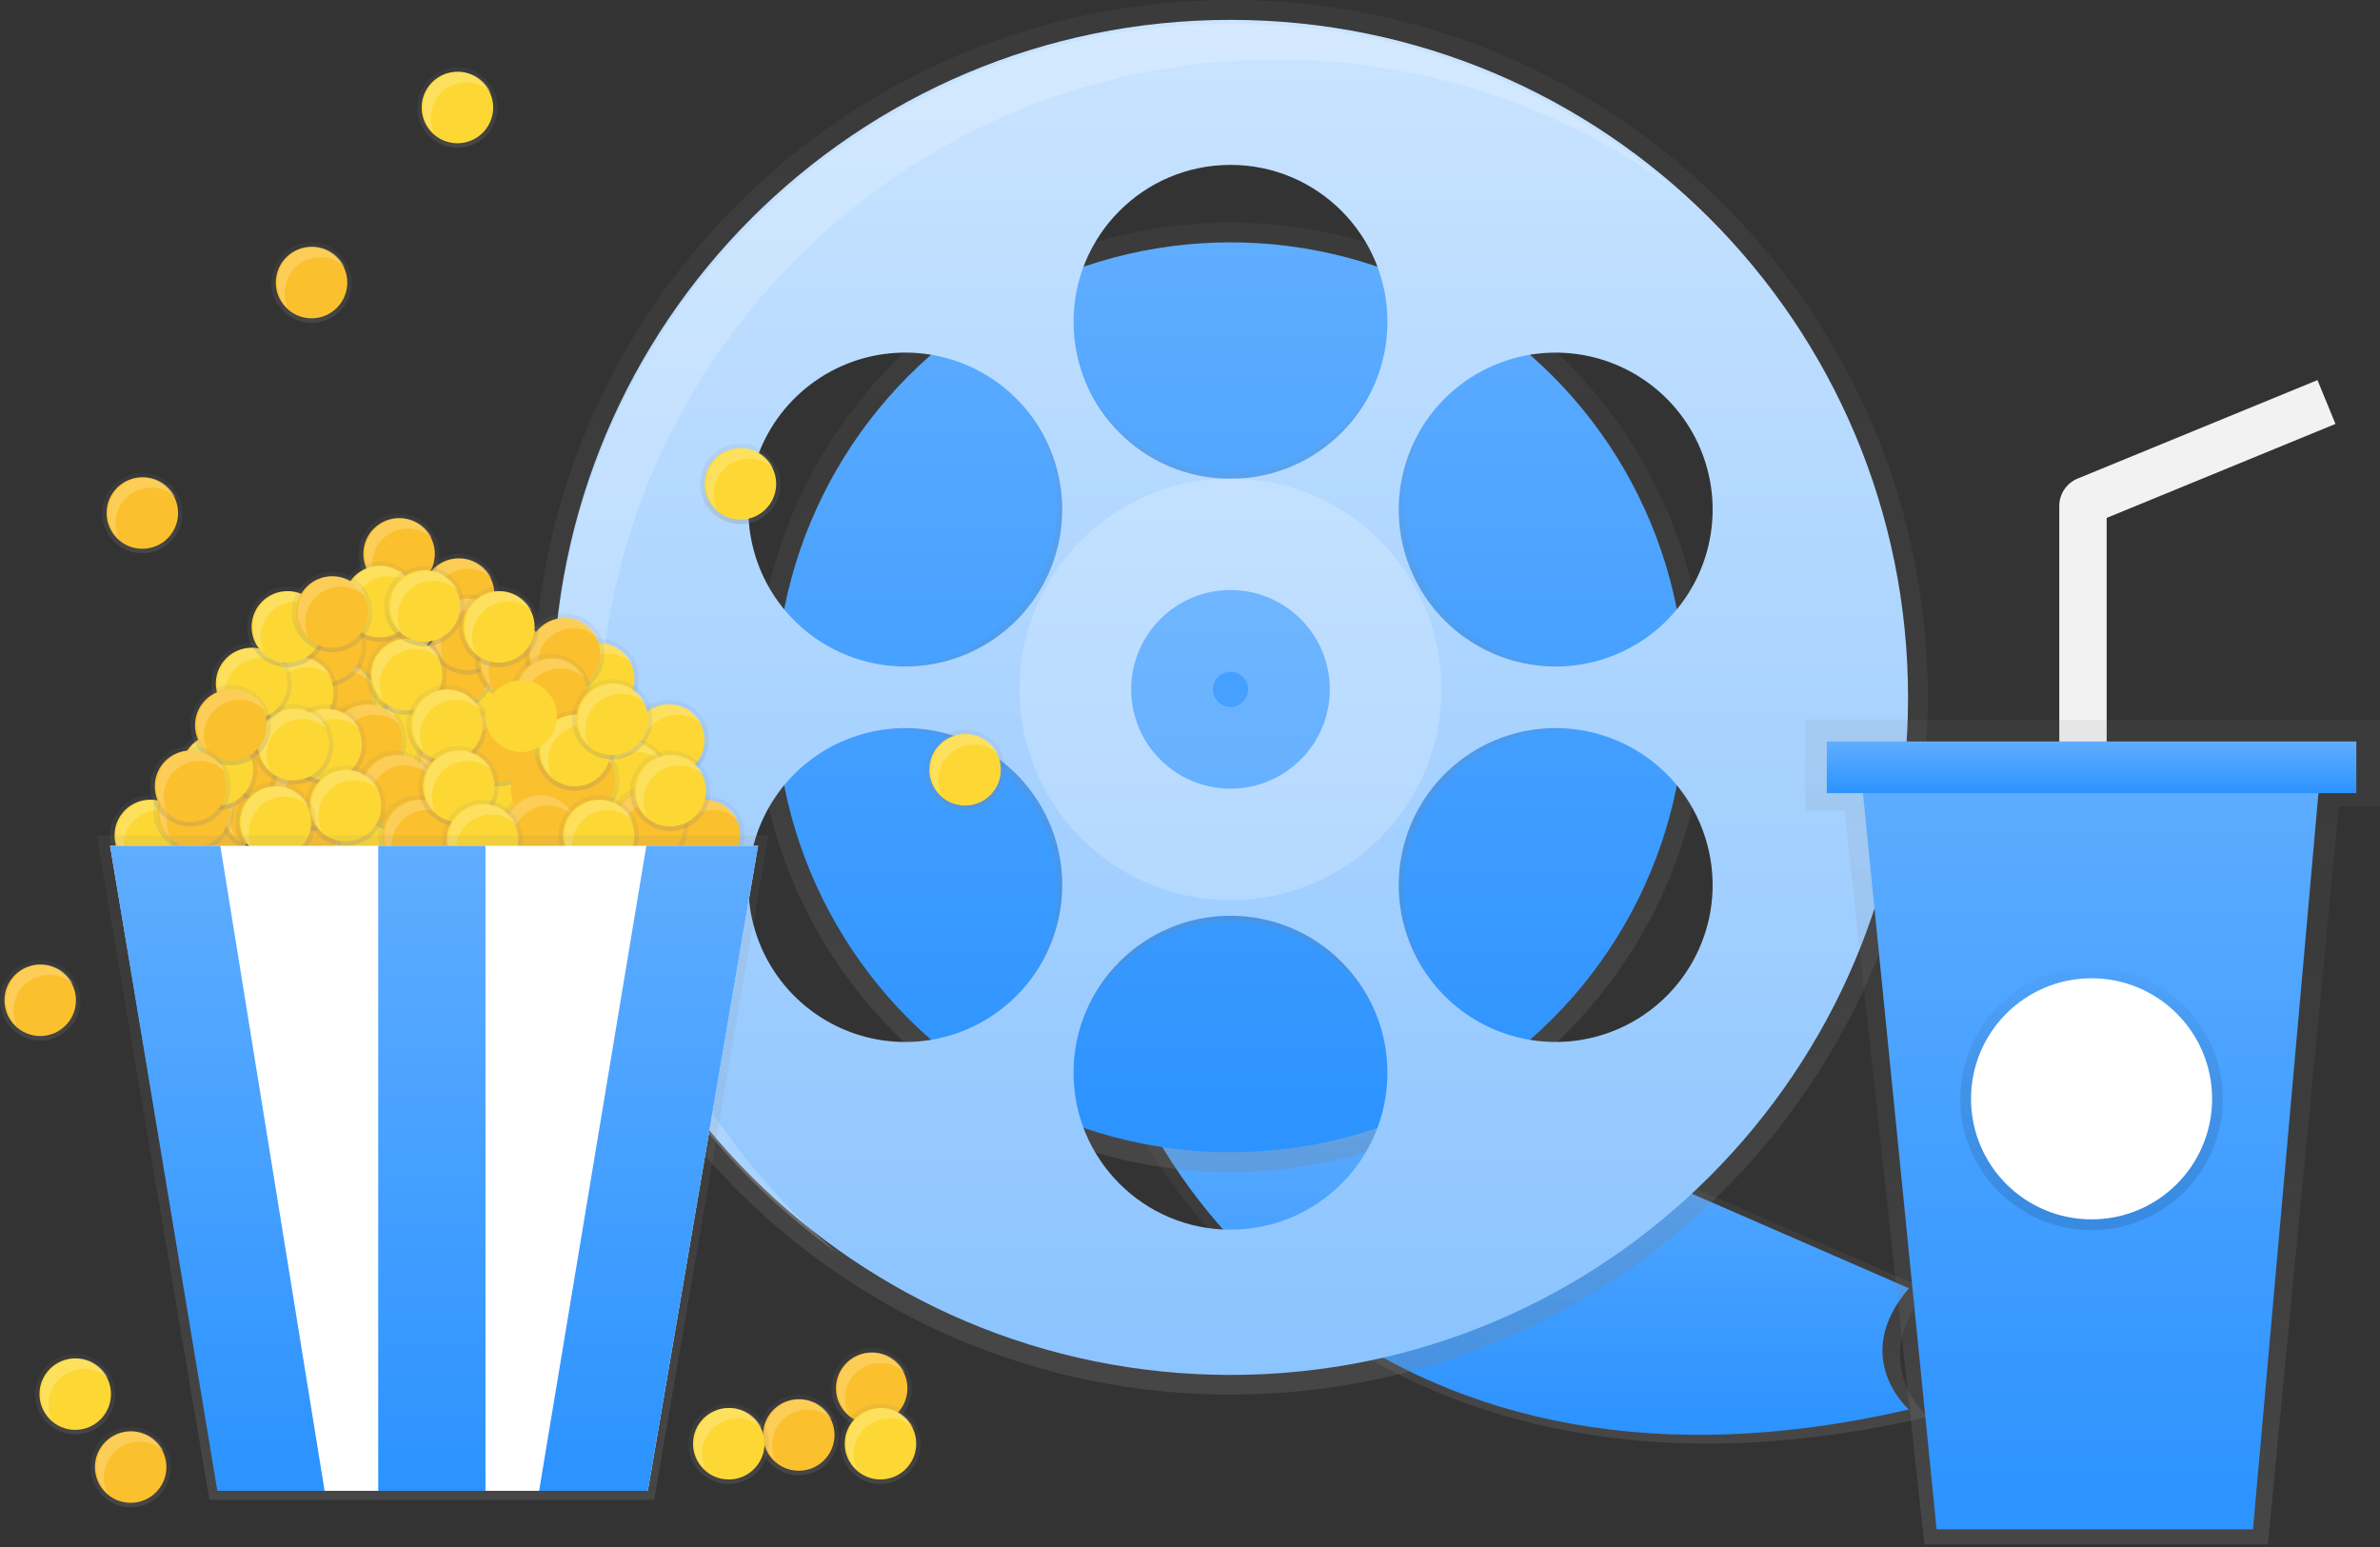<svg width="160" height="104" viewBox="0 0 160 104" fill="none" xmlns="http://www.w3.org/2000/svg">
    <rect x="0" y="0" width="160" height="104" fill="#333333" stroke="none"/>
    <path d="M76.113 75.279C76.113 75.279 89.853 104.442 129.599 95.259C129.599 95.259 125.393 91.614 129.599 86.707L96.303 72.196L76.113 75.279Z" fill="url(#paint0_linear_0_197)"/>
    <path d="M77.381 75.724C77.381 75.724 90.469 103.503 128.331 94.754C128.331 94.754 124.324 91.282 128.331 86.607L96.612 72.786L77.381 75.724Z" fill="url(#paint1_linear_0_197)"/>
    <circle cx="82.724" cy="46.877" r="31.919" fill="url(#paint2_linear_0_197)"/>
    <circle cx="82.724" cy="46.877" r="30.585" fill="url(#paint3_linear_0_197)"/>
    <path fill-rule="evenodd" clip-rule="evenodd" d="M35.847 46.877C35.847 20.988 56.835 0 82.724 0C108.613 0 129.601 20.988 129.601 46.877C129.601 72.766 108.613 93.754 82.724 93.754C56.835 93.754 35.847 72.766 35.847 46.877ZM114.628 28.457C111.63 23.263 104.989 21.482 99.795 24.48V24.482C97.3 25.922 95.479 28.294 94.734 31.076C93.988 33.858 94.378 36.823 95.819 39.318C98.818 44.511 105.459 46.29 110.653 43.291C115.847 40.292 117.626 33.651 114.628 28.457ZM65.653 69.272C61.849 71.469 57.097 71.158 53.612 68.484C50.127 65.81 48.596 61.3 49.732 57.057C50.869 52.814 54.45 49.674 58.805 49.1C63.16 48.527 67.431 50.634 69.628 54.438C72.626 59.632 70.847 66.273 65.653 69.272ZM58.805 44.655C63.16 45.228 67.431 43.122 69.628 39.318C72.626 34.124 70.847 27.483 65.653 24.483C61.849 22.287 57.097 22.598 53.612 25.272C50.127 27.945 48.596 32.455 49.732 36.698C50.869 40.941 54.45 44.082 58.805 44.655ZM82.722 83.719C76.724 83.719 71.862 78.857 71.862 72.859C71.862 66.861 76.724 61.999 82.722 61.999C88.72 61.999 93.582 66.861 93.582 72.859C93.581 78.855 88.72 83.716 82.724 83.717L82.722 83.719ZM82.724 39.453C78.928 39.453 75.851 42.531 75.851 46.327C75.851 50.123 78.928 53.2 82.724 53.2C86.52 53.2 89.597 50.123 89.597 46.327C89.597 42.531 86.52 39.453 82.724 39.453ZM82.724 31.755C78.331 31.755 74.371 29.109 72.691 25.051C71.01 20.993 71.939 16.322 75.045 13.216C78.151 10.11 82.822 9.181 86.88 10.861C90.938 12.542 93.584 16.502 93.584 20.895C93.584 26.893 88.722 31.755 82.724 31.755ZM103.806 70.633C108.161 71.207 112.433 69.1 114.629 65.296C117.627 60.102 115.848 53.461 110.655 50.462C106.851 48.265 102.098 48.576 98.613 51.25C95.128 53.924 93.597 58.434 94.734 62.677C95.87 66.92 99.451 70.06 103.806 70.633Z" fill="url(#paint4_linear_0_197)"/>
    <path fill-rule="evenodd" clip-rule="evenodd" d="M37.176 46.884C37.176 21.725 57.573 1.336 82.724 1.336C107.875 1.336 128.272 21.725 128.272 46.884C128.272 72.043 107.882 92.432 82.724 92.432C57.565 92.432 37.176 72.043 37.176 46.884ZM111.007 25.886C107.622 23.288 103.004 22.985 99.309 25.119H99.307C94.261 28.034 92.533 34.486 95.447 39.532C97.581 43.228 101.731 45.274 105.962 44.717C110.193 44.16 113.672 41.109 114.776 36.987C115.881 32.865 114.393 28.484 111.007 25.886ZM66.139 68.634C62.444 70.769 57.827 70.468 54.44 67.871C51.053 65.274 49.565 60.893 50.669 56.77C51.772 52.648 55.25 49.596 59.481 49.038C63.712 48.48 67.863 50.526 69.997 54.222C72.911 59.267 71.184 65.719 66.139 68.634ZM59.483 44.715C63.714 45.273 67.864 43.226 69.997 39.53C72.911 34.484 71.182 28.031 66.136 25.117C62.44 22.984 57.823 23.286 54.437 25.884C51.051 28.482 49.564 32.863 50.668 36.986C51.773 41.108 55.252 44.158 59.483 44.715ZM82.72 82.667C76.893 82.667 72.169 77.943 72.169 72.116C72.169 66.288 76.893 61.565 82.72 61.565C88.547 61.565 93.271 66.288 93.271 72.116C93.272 77.942 88.55 82.667 82.724 82.668L82.72 82.667ZM82.722 39.666C79.035 39.666 76.045 42.655 76.045 46.343C76.045 50.03 79.035 53.02 82.722 53.02C86.41 53.02 89.399 50.03 89.399 46.343C89.399 42.655 86.41 39.666 82.722 39.666ZM82.722 32.187C76.895 32.187 72.171 27.464 72.171 21.637C72.171 15.81 76.894 11.086 82.721 11.085C88.548 11.084 93.272 15.807 93.273 21.634C93.273 27.461 88.55 32.184 82.724 32.185L82.722 32.187ZM103.205 69.958C107.436 70.515 111.586 68.469 113.72 64.773C116.633 59.726 114.904 53.273 109.858 50.36C106.162 48.226 101.545 48.529 98.159 51.126C94.774 53.724 93.286 58.106 94.391 62.228C95.495 66.35 98.974 69.401 103.205 69.958Z" fill="url(#paint5_linear_0_197)"/>
    <path opacity="0.2" d="M40.255 49.547C40.255 24.396 60.645 3.999 85.803 3.999C95.296 3.985 104.554 6.95 112.271 12.478C104.04 5.44 93.561 1.58 82.731 1.595C57.58 1.595 37.183 21.984 37.183 47.143C37.173 61.855 44.279 75.662 56.256 84.205C46.093 75.561 40.242 62.889 40.255 49.547Z" fill="white"/>
    <circle opacity="0.2" cx="82.724" cy="46.341" r="7.679" stroke="white" stroke-width="13"/>
    <circle cx="24.524" cy="56.163" r="2.704" fill="url(#paint6_linear_0_197)"/>
    <circle cx="24.524" cy="56.163" r="2.404" fill="#FDD835"/>
    <path opacity="0.2" d="M22.722 56.863C22.721 55.897 23.299 55.025 24.189 54.649C25.079 54.273 26.108 54.466 26.8 55.14C26.385 54.276 25.497 53.742 24.539 53.78C23.582 53.818 22.739 54.422 22.394 55.315C22.049 56.209 22.267 57.222 22.951 57.894C22.799 57.572 22.721 57.22 22.722 56.863Z" fill="white"/>
    <circle cx="32.336" cy="56.163" r="2.704" fill="url(#paint7_linear_0_197)"/>
    <circle cx="32.336" cy="56.163" r="2.404" fill="#FDD835"/>
    <path opacity="0.2" d="M30.533 56.863C30.532 55.897 31.11 55.025 32 54.649C32.89 54.273 33.919 54.466 34.611 55.14C34.196 54.276 33.307 53.742 32.35 53.78C31.393 53.818 30.55 54.422 30.205 55.315C29.86 56.209 30.078 57.222 30.762 57.894C30.61 57.572 30.532 57.22 30.533 56.863Z" fill="white"/>
    <circle cx="10.104" cy="56.163" r="2.704" fill="url(#paint8_linear_0_197)"/>
    <circle cx="10.104" cy="56.163" r="2.404" fill="#FDD835"/>
    <path opacity="0.2" d="M8.302 56.863C8.301 55.897 8.879 55.025 9.769 54.649C10.659 54.273 11.688 54.466 12.38 55.14C11.964 54.278 11.076 53.745 10.12 53.783C9.164 53.822 8.321 54.424 7.976 55.317C7.631 56.209 7.848 57.222 8.529 57.894C8.378 57.572 8.3 57.22 8.302 56.863Z" fill="white"/>
    <circle cx="20.32" cy="49.352" r="2.704" fill="url(#paint9_linear_0_197)"/>
    <circle cx="20.32" cy="49.352" r="2.404" fill="#FDD835"/>
    <path opacity="0.2" d="M18.516 50.054C18.515 49.088 19.093 48.216 19.983 47.84C20.873 47.464 21.901 47.657 22.593 48.331C22.184 47.461 21.294 46.919 20.333 46.954C19.372 46.989 18.525 47.593 18.179 48.491C17.833 49.388 18.055 50.405 18.744 51.076C18.594 50.757 18.515 50.408 18.516 50.054Z" fill="white"/>
    <circle cx="36.242" cy="50.455" r="2.704" fill="url(#paint10_linear_0_197)"/>
    <circle cx="36.242" cy="50.455" r="2.404" fill="#FDD835"/>
    <path opacity="0.2" d="M34.438 51.157C34.437 50.191 35.015 49.318 35.905 48.942C36.795 48.566 37.823 48.759 38.516 49.433C38.106 48.563 37.217 48.021 36.255 48.056C35.294 48.091 34.447 48.696 34.101 49.593C33.755 50.49 33.977 51.507 34.666 52.178C34.516 51.859 34.438 51.51 34.438 51.157Z" fill="white"/>
    <circle cx="32.336" cy="48.05" r="2.704" fill="url(#paint11_linear_0_197)"/>
    <circle cx="32.336" cy="48.05" r="2.404" fill="#FDD835"/>
    <path opacity="0.2" d="M30.533 48.752C30.532 47.786 31.11 46.914 32 46.538C32.89 46.161 33.919 46.355 34.611 47.029C34.201 46.159 33.312 45.617 32.351 45.652C31.39 45.687 30.542 46.291 30.196 47.189C29.85 48.086 30.073 49.103 30.762 49.774C30.611 49.455 30.533 49.106 30.533 48.752Z" fill="white"/>
    <circle cx="34.239" cy="53.759" r="2.704" fill="url(#paint12_linear_0_197)"/>
    <circle cx="34.239" cy="53.759" r="2.404" fill="#FDD835"/>
    <path opacity="0.2" d="M32.435 54.461C32.435 53.495 33.013 52.622 33.903 52.246C34.792 51.87 35.821 52.064 36.513 52.737C36.104 51.866 35.215 51.323 34.252 51.357C33.29 51.392 32.442 51.998 32.096 52.896C31.751 53.794 31.975 54.812 32.666 55.483C32.515 55.163 32.436 54.814 32.435 54.461Z" fill="white"/>
    <circle cx="27.229" cy="49.352" r="2.704" fill="url(#paint13_linear_0_197)"/>
    <circle cx="27.229" cy="49.352" r="2.404" fill="#FDD835"/>
    <path opacity="0.2" d="M25.426 50.054C25.426 49.088 26.004 48.216 26.893 47.84C27.783 47.464 28.812 47.657 29.504 48.331C29.094 47.461 28.205 46.919 27.244 46.954C26.283 46.989 25.435 47.593 25.09 48.491C24.744 49.388 24.966 50.405 25.655 51.076C25.504 50.757 25.426 50.408 25.426 50.054Z" fill="white"/>
    <circle cx="26.929" cy="41.742" r="2.704" fill="url(#paint14_linear_0_197)"/>
    <circle cx="26.929" cy="41.742" r="2.404" fill="#FDD835"/>
    <path opacity="0.2" d="M25.126 42.444C25.126 41.477 25.704 40.605 26.593 40.229C27.483 39.853 28.512 40.046 29.204 40.72C28.794 39.85 27.905 39.308 26.944 39.343C25.983 39.378 25.135 39.983 24.789 40.88C24.444 41.777 24.666 42.794 25.355 43.465C25.204 43.146 25.126 42.797 25.126 42.444Z" fill="white"/>
    <circle cx="40.246" cy="45.648" r="2.704" fill="url(#paint15_linear_0_197)"/>
    <circle cx="40.246" cy="45.648" r="2.404" fill="#FDD835"/>
    <path opacity="0.2" d="M38.444 46.348C38.444 45.382 39.021 44.51 39.911 44.133C40.801 43.757 41.83 43.951 42.522 44.624C42.112 43.755 41.223 43.213 40.262 43.248C39.301 43.283 38.453 43.887 38.107 44.785C37.761 45.682 37.984 46.699 38.673 47.37C38.522 47.05 38.444 46.701 38.444 46.348Z" fill="white"/>
    <circle cx="38.946" cy="50.755" r="2.704" fill="url(#paint16_linear_0_197)"/>
    <circle cx="38.946" cy="50.755" r="2.404" fill="#FDD835"/>
    <path opacity="0.2" d="M37.142 51.464C37.141 50.498 37.719 49.625 38.609 49.249C39.499 48.873 40.528 49.066 41.22 49.74C40.81 48.87 39.921 48.329 38.96 48.364C37.999 48.398 37.151 49.003 36.805 49.9C36.459 50.797 36.682 51.815 37.371 52.486C37.22 52.166 37.142 51.817 37.142 51.464Z" fill="white"/>
    <circle cx="44.953" cy="49.753" r="2.704" fill="url(#paint17_linear_0_197)"/>
    <circle cx="44.953" cy="49.753" r="2.404" fill="#FDD835"/>
    <path opacity="0.2" d="M43.151 50.455C43.15 49.489 43.728 48.616 44.618 48.24C45.508 47.864 46.536 48.057 47.229 48.731C46.82 47.858 45.93 47.314 44.967 47.348C44.004 47.382 43.155 47.988 42.81 48.888C42.464 49.788 42.69 50.807 43.383 51.476C43.231 51.157 43.152 50.808 43.151 50.455Z" fill="white"/>
    <circle cx="42.251" cy="52.257" r="2.704" fill="url(#paint18_linear_0_197)"/>
    <circle cx="42.251" cy="52.257" r="2.404" fill="#FDD835"/>
    <path opacity="0.2" d="M40.447 52.959C40.446 51.993 41.024 51.12 41.914 50.744C42.803 50.368 43.832 50.561 44.524 51.235C44.114 50.365 43.225 49.824 42.264 49.858C41.303 49.893 40.456 50.498 40.11 51.395C39.764 52.292 39.986 53.31 40.675 53.98C40.525 53.661 40.446 53.312 40.447 52.959Z" fill="white"/>
    <circle cx="24.224" cy="45.648" r="2.704" fill="url(#paint19_linear_0_197)"/>
    <circle cx="24.224" cy="45.648" r="2.404" fill="#FDD835"/>
    <path opacity="0.2" d="M22.422 46.348C22.421 45.382 22.999 44.51 23.889 44.133C24.779 43.757 25.808 43.951 26.5 44.624C26.09 43.755 25.201 43.213 24.24 43.248C23.279 43.283 22.431 43.887 22.085 44.785C21.739 45.682 21.962 46.699 22.651 47.37C22.5 47.05 22.422 46.701 22.422 46.348Z" fill="white"/>
    <circle cx="20.32" cy="55.861" r="2.704" fill="url(#paint20_linear_0_197)"/>
    <circle cx="20.32" cy="55.861" r="2.404" fill="#FBC02D"/>
    <path opacity="0.2" d="M18.516 56.563C18.515 55.597 19.093 54.725 19.983 54.349C20.873 53.972 21.901 54.166 22.593 54.84C22.184 53.97 21.294 53.428 20.333 53.463C19.372 53.498 18.525 54.102 18.179 55C17.833 55.897 18.055 56.914 18.744 57.585C18.594 57.266 18.515 56.917 18.516 56.563Z" fill="white"/>
    <circle cx="14.211" cy="56.163" r="2.704" fill="url(#paint21_linear_0_197)"/>
    <circle cx="14.211" cy="56.163" r="2.404" fill="#FBC02D"/>
    <path opacity="0.2" d="M12.407 56.863C12.406 55.897 12.984 55.025 13.874 54.649C14.764 54.273 15.792 54.466 16.485 55.14C16.07 54.276 15.181 53.742 14.224 53.78C13.267 53.818 12.423 54.422 12.078 55.315C11.733 56.209 11.952 57.222 12.636 57.894C12.484 57.572 12.405 57.22 12.407 56.863Z" fill="white"/>
    <circle cx="17.315" cy="54.459" r="2.704" fill="url(#paint22_linear_0_197)"/>
    <circle cx="17.315" cy="54.459" r="2.404" fill="#FBC02D"/>
    <path opacity="0.2" d="M15.518 55.161C15.518 54.195 16.096 53.323 16.985 52.946C17.875 52.57 18.904 52.764 19.596 53.438C19.186 52.568 18.297 52.026 17.336 52.061C16.375 52.096 15.527 52.7 15.181 53.598C14.836 54.495 15.058 55.512 15.747 56.183C15.596 55.863 15.518 55.514 15.518 55.161Z" fill="white"/>
    <circle cx="30.533" cy="51.457" r="2.704" fill="url(#paint23_linear_0_197)"/>
    <circle cx="30.533" cy="51.457" r="2.404" fill="#FBC02D"/>
    <path opacity="0.2" d="M28.736 52.157C28.735 51.191 29.314 50.318 30.203 49.942C31.093 49.566 32.122 49.759 32.814 50.433C32.404 49.563 31.515 49.022 30.554 49.056C29.593 49.091 28.745 49.696 28.399 50.593C28.053 51.49 28.276 52.508 28.965 53.178C28.814 52.859 28.736 52.51 28.736 52.157Z" fill="white"/>
    <circle cx="30.533" cy="45.046" r="2.704" fill="url(#paint24_linear_0_197)"/>
    <circle cx="30.533" cy="45.046" r="2.404" fill="#FBC02D"/>
    <path opacity="0.2" d="M28.736 45.748C28.735 44.782 29.314 43.909 30.203 43.533C31.093 43.157 32.122 43.35 32.814 44.024C32.404 43.154 31.515 42.613 30.554 42.648C29.593 42.682 28.745 43.287 28.399 44.184C28.053 45.082 28.276 46.099 28.965 46.77C28.814 46.45 28.736 46.101 28.736 45.748Z" fill="white"/>
    <circle cx="33.538" cy="50.154" r="2.704" fill="url(#paint25_linear_0_197)"/>
    <circle cx="33.538" cy="50.154" r="2.404" fill="#FBC02D"/>
    <path opacity="0.2" d="M31.735 50.855C31.735 49.889 32.312 49.016 33.202 48.64C34.092 48.264 35.121 48.457 35.813 49.131C35.403 48.261 34.514 47.719 33.553 47.754C32.592 47.789 31.744 48.394 31.398 49.291C31.052 50.188 31.275 51.206 31.964 51.876C31.813 51.557 31.735 51.208 31.735 50.855Z" fill="white"/>
    <circle cx="30.833" cy="39.939" r="2.704" fill="url(#paint26_linear_0_197)"/>
    <circle cx="30.833" cy="39.939" r="2.404" fill="#FBC02D"/>
    <path opacity="0.2" d="M29.031 40.641C29.03 39.675 29.608 38.803 30.498 38.426C31.388 38.05 32.416 38.244 33.109 38.917C32.699 38.048 31.81 37.506 30.849 37.541C29.888 37.576 29.04 38.18 28.694 39.078C28.348 39.975 28.571 40.992 29.26 41.663C29.109 41.343 29.031 40.995 29.031 40.641Z" fill="white"/>
    <circle cx="31.435" cy="42.644" r="2.704" fill="url(#paint27_linear_0_197)"/>
    <circle cx="31.435" cy="42.644" r="2.404" fill="#FBC02D"/>
    <path opacity="0.2" d="M29.629 43.346C29.629 42.38 30.207 41.507 31.096 41.131C31.986 40.755 33.015 40.948 33.707 41.622C33.297 40.752 32.408 40.21 31.447 40.245C30.486 40.28 29.638 40.885 29.292 41.782C28.947 42.679 29.169 43.696 29.858 44.367C29.707 44.048 29.629 43.699 29.629 43.346Z" fill="white"/>
    <circle cx="34.64" cy="44.446" r="2.704" fill="url(#paint28_linear_0_197)"/>
    <circle cx="34.64" cy="44.446" r="2.404" fill="#FBC02D"/>
    <path opacity="0.2" d="M32.844 45.148C32.847 44.185 33.424 43.317 34.311 42.942C35.198 42.567 36.222 42.757 36.915 43.426C36.505 42.556 35.616 42.014 34.655 42.049C33.694 42.084 32.846 42.689 32.5 43.586C32.154 44.483 32.377 45.5 33.066 46.171C32.917 45.851 32.842 45.501 32.844 45.148Z" fill="white"/>
    <circle cx="37.944" cy="43.946" r="2.704" fill="url(#paint29_linear_0_197)"/>
    <circle cx="37.944" cy="43.946" r="2.404" fill="#FBC02D"/>
    <path opacity="0.2" d="M36.142 44.646C36.141 43.68 36.719 42.807 37.609 42.431C38.499 42.055 39.527 42.248 40.22 42.922C39.81 42.052 38.92 41.511 37.959 41.545C36.998 41.58 36.151 42.185 35.805 43.082C35.459 43.98 35.681 44.997 36.37 45.668C36.22 45.348 36.142 44.999 36.142 44.646Z" fill="white"/>
    <circle cx="37.042" cy="46.648" r="2.704" fill="url(#paint30_linear_0_197)"/>
    <circle cx="37.042" cy="46.648" r="2.404" fill="#FBC02D"/>
    <path opacity="0.2" d="M35.24 47.355C35.239 46.389 35.817 45.517 36.707 45.141C37.597 44.765 38.625 44.958 39.318 45.632C38.908 44.762 38.019 44.22 37.057 44.255C36.096 44.29 35.249 44.895 34.903 45.792C34.557 46.689 34.779 47.706 35.468 48.377C35.318 48.058 35.24 47.709 35.24 47.355Z" fill="white"/>
    <circle cx="25.727" cy="43.144" r="2.704" fill="url(#paint31_linear_0_197)"/>
    <circle cx="25.727" cy="43.144" r="2.404" fill="#FBC02D"/>
    <path opacity="0.2" d="M23.924 43.846C23.924 42.88 24.502 42.007 25.391 41.631C26.281 41.255 27.31 41.448 28.002 42.122C27.592 41.252 26.703 40.711 25.742 40.745C24.781 40.78 23.933 41.385 23.587 42.282C23.241 43.179 23.464 44.196 24.153 44.867C24.002 44.548 23.924 44.199 23.924 43.846Z" fill="white"/>
    <circle cx="17.916" cy="51.355" r="2.704" fill="url(#paint32_linear_0_197)"/>
    <circle cx="17.916" cy="51.355" r="2.404" fill="#FBC02D"/>
    <path opacity="0.2" d="M16.113 52.057C16.113 51.091 16.691 50.218 17.58 49.842C18.47 49.466 19.499 49.659 20.191 50.333C19.784 49.46 18.895 48.914 17.932 48.946C16.969 48.979 16.119 49.583 15.772 50.482C15.425 51.381 15.649 52.4 16.34 53.071C16.191 52.754 16.114 52.407 16.113 52.057Z" fill="white"/>
    <circle cx="22.622" cy="46.85" r="2.704" fill="url(#paint33_linear_0_197)"/>
    <circle cx="22.622" cy="46.85" r="2.404" fill="#FBC02D"/>
    <path opacity="0.2" d="M20.82 47.55C20.819 46.584 21.397 45.712 22.287 45.335C23.177 44.959 24.205 45.153 24.898 45.827C24.491 44.951 23.6 44.404 22.635 44.437C21.67 44.471 20.819 45.079 20.474 45.981C20.13 46.883 20.359 47.904 21.056 48.572C20.902 48.253 20.822 47.904 20.82 47.55Z" fill="white"/>
    <circle cx="13.009" cy="54.561" r="2.704" fill="url(#paint34_linear_0_197)"/>
    <circle cx="13.009" cy="54.561" r="2.404" fill="#FBC02D"/>
    <path opacity="0.2" d="M11.207 55.261C11.206 54.295 11.784 53.423 12.674 53.046C13.563 52.67 14.592 52.864 15.284 53.538C14.872 52.672 13.983 52.135 13.025 52.171C12.066 52.207 11.221 52.811 10.875 53.705C10.529 54.6 10.749 55.615 11.433 56.286C11.283 55.966 11.205 55.615 11.207 55.261Z" fill="white"/>
    <circle cx="38.946" cy="52.457" r="2.704" fill="url(#paint35_linear_0_197)"/>
    <circle cx="38.946" cy="52.457" r="2.404" fill="#FBC02D"/>
    <path opacity="0.2" d="M37.142 53.159C37.141 52.193 37.719 51.32 38.609 50.944C39.499 50.568 40.528 50.761 41.22 51.435C40.81 50.565 39.921 50.024 38.96 50.059C37.999 50.093 37.151 50.698 36.805 51.595C36.459 52.493 36.682 53.51 37.371 54.181C37.22 53.861 37.142 53.512 37.142 53.159Z" fill="white"/>
    <circle cx="26.829" cy="37.235" r="2.704" fill="url(#paint36_linear_0_197)"/>
    <circle cx="26.829" cy="37.235" r="2.404" fill="#FBC02D"/>
    <path opacity="0.2" d="M25.025 37.937C25.024 36.971 25.602 36.098 26.492 35.722C27.381 35.346 28.41 35.539 29.102 36.213C28.691 35.345 27.802 34.804 26.842 34.84C25.882 34.876 25.035 35.48 24.689 36.376C24.343 37.273 24.565 38.289 25.253 38.96C25.102 38.64 25.024 38.291 25.025 37.937Z" fill="white"/>
    <circle cx="21.922" cy="43.444" r="2.704" fill="url(#paint37_linear_0_197)"/>
    <circle cx="21.922" cy="43.444" r="2.404" fill="#FBC02D"/>
    <path opacity="0.2" d="M20.118 44.14C20.117 43.174 20.695 42.302 21.585 41.926C22.475 41.55 23.503 41.743 24.196 42.417C23.78 41.555 22.893 41.023 21.937 41.06C20.982 41.098 20.139 41.699 19.793 42.591C19.446 43.482 19.662 44.494 20.341 45.167C20.192 44.846 20.115 44.495 20.118 44.14Z" fill="white"/>
    <circle cx="18.015" cy="48.05" r="2.704" fill="url(#paint38_linear_0_197)"/>
    <circle cx="18.015" cy="48.05" r="2.404" fill="#FBC02D"/>
    <path opacity="0.2" d="M16.213 48.752C16.212 47.786 16.791 46.914 17.68 46.538C18.57 46.161 19.599 46.355 20.291 47.029C19.881 46.159 18.992 45.617 18.031 45.652C17.07 45.687 16.222 46.291 15.876 47.189C15.53 48.086 15.753 49.103 16.442 49.774C16.291 49.455 16.213 49.106 16.213 48.752Z" fill="white"/>
    <circle cx="20.82" cy="53.159" r="2.704" fill="url(#paint39_linear_0_197)"/>
    <circle cx="20.82" cy="53.159" r="2.404" fill="#FBC02D"/>
    <path opacity="0.2" d="M19.018 53.859C19.017 52.893 19.595 52.02 20.485 51.644C21.375 51.268 22.403 51.462 23.096 52.135C22.686 51.266 21.796 50.724 20.835 50.759C19.874 50.794 19.027 51.398 18.681 52.295C18.335 53.193 18.557 54.21 19.246 54.881C19.096 54.561 19.017 54.212 19.018 53.859Z" fill="white"/>
    <circle cx="24.625" cy="49.753" r="2.704" fill="url(#paint40_linear_0_197)"/>
    <circle cx="24.624" cy="49.753" r="2.404" fill="#FBC02D"/>
    <path opacity="0.2" d="M22.822 50.455C22.821 49.489 23.399 48.616 24.289 48.24C25.179 47.864 26.208 48.057 26.9 48.731C26.49 47.861 25.601 47.319 24.64 47.354C23.679 47.389 22.831 47.994 22.485 48.891C22.139 49.788 22.362 50.805 23.051 51.476C22.9 51.157 22.822 50.808 22.822 50.455Z" fill="white"/>
    <circle cx="26.629" cy="53.159" r="2.704" fill="url(#paint41_linear_0_197)"/>
    <circle cx="26.628" cy="53.159" r="2.404" fill="#FBC02D"/>
    <path opacity="0.2" d="M24.825 53.859C24.824 52.893 25.402 52.02 26.292 51.644C27.181 51.268 28.21 51.462 28.902 52.135C28.492 51.266 27.603 50.724 26.642 50.759C25.681 50.794 24.834 51.398 24.488 52.295C24.142 53.193 24.364 54.21 25.053 54.881C24.902 54.561 24.824 54.212 24.825 53.859Z" fill="white"/>
    <circle cx="47.357" cy="56.163" r="2.704" fill="url(#paint42_linear_0_197)"/>
    <circle cx="47.357" cy="56.163" r="2.404" fill="#FBC02D"/>
    <path opacity="0.2" d="M45.555 56.863C45.554 55.897 46.133 55.024 47.023 54.648C47.914 54.272 48.943 54.467 49.635 55.142C49.219 54.28 48.331 53.747 47.375 53.785C46.419 53.823 45.577 54.425 45.231 55.317C44.885 56.209 45.102 57.221 45.782 57.894C45.63 57.572 45.553 57.22 45.555 56.863Z" fill="white"/>
    <circle cx="43.551" cy="55.561" r="2.704" fill="url(#paint43_linear_0_197)"/>
    <circle cx="43.551" cy="55.561" r="2.404" fill="#FBC02D"/>
    <path opacity="0.2" d="M41.749 56.263C41.748 55.297 42.326 54.425 43.216 54.048C44.106 53.672 45.134 53.866 45.827 54.54C45.417 53.67 44.527 53.128 43.566 53.163C42.605 53.198 41.758 53.802 41.412 54.7C41.066 55.597 41.288 56.614 41.977 57.285C41.827 56.965 41.749 56.617 41.749 56.263Z" fill="white"/>
    <circle cx="36.242" cy="55.861" r="2.704" fill="url(#paint44_linear_0_197)"/>
    <circle cx="36.242" cy="55.861" r="2.404" fill="#FBC02D"/>
    <circle cx="36.742" cy="53.059" r="2.404" fill="#FBC02D"/>
    <path opacity="0.2" d="M34.438 56.563C34.437 55.597 35.015 54.725 35.905 54.349C36.795 53.972 37.823 54.166 38.516 54.84C38.106 53.97 37.217 53.428 36.255 53.463C35.294 53.498 34.447 54.102 34.101 55C33.755 55.897 33.977 56.914 34.666 57.585C34.516 57.266 34.438 56.917 34.438 56.563Z" fill="white"/>
    <circle cx="28.131" cy="56.163" r="2.704" fill="url(#paint45_linear_0_197)"/>
    <circle cx="28.131" cy="56.163" r="2.404" fill="#FBC02D"/>
    <path opacity="0.2" d="M26.327 56.863C26.326 55.897 26.904 55.025 27.794 54.649C28.684 54.273 29.712 54.466 30.405 55.14C29.989 54.276 29.101 53.742 28.144 53.78C27.186 53.818 26.343 54.422 25.998 55.315C25.653 56.209 25.872 57.222 26.555 57.894C26.403 57.572 26.325 57.22 26.327 56.863Z" fill="white"/>
    <circle cx="27.329" cy="45.348" r="2.704" fill="url(#paint46_linear_0_197)"/>
    <circle cx="27.329" cy="45.348" r="2.404" fill="#FDD835"/>
    <path opacity="0.2" d="M25.521 46.048C25.516 45.079 26.094 44.201 26.987 43.823C27.879 43.445 28.912 43.641 29.604 44.319C29.194 43.449 28.305 42.907 27.344 42.942C26.383 42.977 25.535 43.582 25.19 44.479C24.844 45.376 25.066 46.394 25.755 47.064C25.603 46.747 25.523 46.4 25.521 46.048Z" fill="white"/>
    <circle cx="30.033" cy="48.752" r="2.704" fill="url(#paint47_linear_0_197)"/>
    <circle cx="30.033" cy="48.752" r="2.404" fill="#FDD835"/>
    <path opacity="0.2" d="M28.229 49.453C28.228 48.486 28.807 47.613 29.697 47.237C30.588 46.861 31.617 47.056 32.309 47.731C31.899 46.861 31.009 46.319 30.048 46.354C29.087 46.389 28.24 46.993 27.894 47.891C27.548 48.788 27.77 49.805 28.459 50.476C28.308 50.156 28.229 49.806 28.229 49.453Z" fill="white"/>
    <circle cx="25.526" cy="40.441" r="2.704" fill="url(#paint48_linear_0_197)"/>
    <circle cx="25.526" cy="40.441" r="2.404" fill="#FDD835"/>
    <path opacity="0.2" d="M23.724 41.141C23.724 40.175 24.301 39.303 25.191 38.927C26.081 38.55 27.11 38.744 27.802 39.418C27.392 38.548 26.503 38.006 25.542 38.041C24.581 38.076 23.733 38.68 23.387 39.578C23.041 40.475 23.264 41.492 23.953 42.163C23.802 41.843 23.724 41.495 23.724 41.141Z" fill="white"/>
    <circle cx="28.531" cy="40.741" r="2.704" fill="url(#paint49_linear_0_197)"/>
    <circle cx="28.531" cy="40.741" r="2.404" fill="#FDD835"/>
    <path opacity="0.2" d="M26.729 41.441C26.728 40.475 27.306 39.603 28.196 39.227C29.085 38.851 30.114 39.044 30.806 39.718C30.392 38.855 29.505 38.321 28.549 38.358C27.593 38.395 26.75 38.995 26.402 39.887C26.055 40.779 26.27 41.791 26.95 42.465C26.802 42.144 26.726 41.795 26.729 41.441Z" fill="white"/>
    <circle cx="33.538" cy="42.143" r="2.704" fill="url(#paint50_linear_0_197)"/>
    <circle cx="33.538" cy="42.143" r="2.404" fill="#FDD835"/>
    <path opacity="0.2" d="M31.735 42.844C31.735 41.877 32.312 41.005 33.202 40.629C34.092 40.253 35.121 40.446 35.813 41.12C35.403 40.25 34.514 39.708 33.553 39.743C32.592 39.778 31.744 40.383 31.398 41.28C31.052 42.177 31.275 43.194 31.964 43.865C31.813 43.546 31.735 43.197 31.735 42.844Z" fill="white"/>
    <circle cx="20.018" cy="46.548" r="2.704" fill="url(#paint51_linear_0_197)"/>
    <circle cx="20.018" cy="46.548" r="2.404" fill="#FDD835"/>
    <path opacity="0.2" d="M18.216 47.25C18.215 46.284 18.793 45.411 19.683 45.035C20.573 44.659 21.601 44.853 22.294 45.526C21.884 44.657 20.994 44.115 20.033 44.15C19.072 44.185 18.225 44.789 17.879 45.687C17.533 46.584 17.755 47.601 18.444 48.272C18.294 47.952 18.215 47.603 18.216 47.25Z" fill="white"/>
    <circle cx="21.922" cy="50.054" r="2.704" fill="url(#paint52_linear_0_197)"/>
    <circle cx="21.922" cy="50.054" r="2.404" fill="#FDD835"/>
    <path opacity="0.2" d="M20.118 50.749C20.117 49.783 20.695 48.911 21.585 48.535C22.475 48.158 23.503 48.352 24.196 49.026C23.779 48.166 22.892 47.634 21.937 47.673C20.982 47.711 20.141 48.312 19.795 49.203C19.448 50.093 19.663 51.105 20.341 51.778C20.191 51.456 20.115 51.105 20.118 50.749Z" fill="white"/>
    <circle cx="23.224" cy="54.159" r="2.704" fill="url(#paint53_linear_0_197)"/>
    <circle cx="23.224" cy="54.159" r="2.404" fill="#FDD835"/>
    <path opacity="0.2" d="M21.413 54.858C21.412 53.892 21.99 53.019 22.88 52.643C23.77 52.267 24.798 52.46 25.491 53.134C25.081 52.264 24.192 51.722 23.231 51.757C22.27 51.792 21.422 52.397 21.076 53.294C20.73 54.191 20.953 55.208 21.642 55.879C21.491 55.56 21.413 55.211 21.413 54.858Z" fill="white"/>
    <circle cx="30.833" cy="52.857" r="2.704" fill="url(#paint54_linear_0_197)"/>
    <circle cx="30.833" cy="52.857" r="2.404" fill="#FDD835"/>
    <path opacity="0.2" d="M29.031 53.559C29.03 52.593 29.608 51.72 30.498 51.344C31.388 50.968 32.416 51.162 33.109 51.835C32.699 50.965 31.81 50.424 30.849 50.459C29.888 50.493 29.04 51.098 28.694 51.995C28.348 52.893 28.571 53.91 29.26 54.581C29.109 54.261 29.031 53.912 29.031 53.559Z" fill="white"/>
    <circle cx="38.644" cy="50.455" r="2.704" fill="url(#paint55_linear_0_197)"/>
    <circle cx="38.644" cy="50.455" r="2.404" fill="#FDD835"/>
    <path opacity="0.2" d="M36.842 51.157C36.841 50.191 37.419 49.318 38.309 48.942C39.199 48.566 40.227 48.759 40.92 49.433C40.51 48.563 39.621 48.021 38.66 48.056C37.699 48.091 36.851 48.696 36.505 49.593C36.159 50.49 36.382 51.507 37.071 52.178C36.92 51.859 36.842 51.51 36.842 51.157Z" fill="white"/>
    <circle cx="41.148" cy="48.352" r="2.704" fill="url(#paint56_linear_0_197)"/>
    <circle cx="41.148" cy="48.352" r="2.404" fill="#FDD835"/>
    <circle cx="35.04" cy="48.15" r="2.404" fill="#FDD835"/>
    <path opacity="0.2" d="M39.346 49.052C39.346 48.086 39.923 47.214 40.813 46.838C41.703 46.462 42.732 46.655 43.424 47.329C43.014 46.459 42.125 45.917 41.164 45.952C40.203 45.987 39.355 46.592 39.009 47.489C38.663 48.386 38.886 49.403 39.575 50.074C39.424 49.755 39.346 49.406 39.346 49.052Z" fill="white"/>
    <circle cx="45.053" cy="53.159" r="2.704" fill="url(#paint57_linear_0_197)"/>
    <circle cx="45.053" cy="53.159" r="2.404" fill="#FDD835"/>
    <path opacity="0.2" d="M43.251 53.859C43.25 52.893 43.828 52.02 44.718 51.644C45.608 51.268 46.636 51.462 47.329 52.135C46.919 51.266 46.03 50.724 45.069 50.759C44.108 50.794 43.26 51.398 42.914 52.295C42.568 53.193 42.791 54.21 43.48 54.881C43.329 54.561 43.251 54.212 43.251 53.859Z" fill="white"/>
    <circle cx="32.435" cy="56.463" r="2.704" fill="url(#paint58_linear_0_197)"/>
    <circle cx="32.435" cy="56.463" r="2.404" fill="#FDD835"/>
    <path opacity="0.2" d="M30.633 57.163C30.632 56.197 31.21 55.325 32.1 54.949C32.99 54.573 34.019 54.766 34.711 55.44C34.301 54.57 33.412 54.028 32.451 54.063C31.49 54.098 30.642 54.703 30.296 55.6C29.95 56.497 30.173 57.514 30.862 58.185C30.711 57.866 30.633 57.517 30.633 57.163Z" fill="white"/>
    <circle cx="18.517" cy="55.261" r="2.704" fill="url(#paint59_linear_0_197)"/>
    <circle cx="18.517" cy="55.261" r="2.404" fill="#FDD835"/>
    <path opacity="0.2" d="M16.713 55.963C16.713 54.997 17.291 54.125 18.18 53.748C19.07 53.372 20.099 53.566 20.791 54.239C20.384 53.365 19.493 52.819 18.529 52.853C17.565 52.887 16.715 53.495 16.37 54.395C16.025 55.296 16.253 56.316 16.947 56.985C16.795 56.666 16.715 56.317 16.713 55.963Z" fill="white"/>
    <circle cx="14.611" cy="51.757" r="2.704" fill="url(#paint60_linear_0_197)"/>
    <circle cx="14.611" cy="51.757" r="2.404" fill="#FDD835"/>
    <path opacity="0.2" d="M12.809 52.457C12.808 51.491 13.386 50.618 14.276 50.242C15.166 49.866 16.194 50.059 16.887 50.733C16.477 49.863 15.588 49.322 14.626 49.357C13.665 49.391 12.818 49.996 12.472 50.893C12.126 51.791 12.348 52.808 13.037 53.479C12.887 53.159 12.809 52.81 12.809 52.457Z" fill="white"/>
    <circle cx="19.718" cy="50.054" r="2.704" fill="url(#paint61_linear_0_197)"/>
    <circle cx="19.718" cy="50.054" r="2.404" fill="#FDD835"/>
    <path opacity="0.2" d="M17.916 50.749C17.915 49.783 18.493 48.911 19.383 48.535C20.272 48.158 21.301 48.352 21.993 49.026C21.583 48.156 20.694 47.614 19.733 47.649C18.772 47.684 17.924 48.288 17.579 49.186C17.233 50.083 17.455 51.1 18.144 51.771C17.994 51.452 17.915 51.102 17.916 50.749Z" fill="white"/>
    <circle cx="16.913" cy="45.948" r="2.704" fill="url(#paint62_linear_0_197)"/>
    <circle cx="16.913" cy="45.948" r="2.404" fill="#FDD835"/>
    <path opacity="0.2" d="M15.111 46.641C15.11 45.675 15.688 44.802 16.578 44.426C17.468 44.05 18.497 44.244 19.189 44.917C18.774 44.054 17.886 43.52 16.928 43.558C15.971 43.596 15.128 44.199 14.783 45.093C14.438 45.987 14.656 47 15.34 47.672C15.188 47.349 15.11 46.997 15.111 46.641Z" fill="white"/>
    <circle cx="19.318" cy="42.143" r="2.704" fill="url(#paint63_linear_0_197)"/>
    <circle cx="19.318" cy="42.143" r="2.404" fill="#FDD835"/>
    <path opacity="0.2" d="M17.515 42.844C17.516 41.879 18.094 41.008 18.983 40.632C19.872 40.257 20.899 40.45 21.591 41.122C21.181 40.252 20.292 39.71 19.331 39.745C18.37 39.78 17.523 40.385 17.177 41.282C16.831 42.179 17.053 43.196 17.742 43.867C17.592 43.547 17.515 43.197 17.515 42.844Z" fill="white"/>
    <circle cx="40.246" cy="56.163" r="2.704" fill="url(#paint64_linear_0_197)"/>
    <circle cx="40.246" cy="56.163" r="2.404" fill="#FDD835"/>
    <path opacity="0.2" d="M38.444 56.863C38.443 55.897 39.021 55.025 39.911 54.649C40.801 54.273 41.83 54.466 42.522 55.14C42.107 54.276 41.218 53.742 40.261 53.78C39.304 53.818 38.461 54.422 38.116 55.315C37.771 56.209 37.99 57.222 38.673 57.894C38.521 57.572 38.443 57.22 38.444 56.863Z" fill="white"/>
    <path d="M43.98 100.825H14.079L6.5 56.161H51.664L43.98 100.825Z" fill="url(#paint65_linear_0_197)"/>
    <path d="M43.551 100.225H14.711L7.4 56.863H50.962L43.551 100.225Z" fill="white"/>
    <path d="M7.4 56.863H14.811L21.822 100.225H14.611L7.4 56.863Z" fill="url(#paint66_linear_0_197)"/>
    <path d="M50.962 56.863H43.451L36.242 100.225H43.551L50.962 56.863Z" fill="url(#paint67_linear_0_197)"/>
    <rect x="25.426" y="56.863" width="7.211" height="43.362" fill="url(#paint68_linear_0_197)"/>
    <circle cx="15.513" cy="48.752" r="2.704" fill="url(#paint69_linear_0_197)"/>
    <circle cx="15.513" cy="48.752" r="2.404" fill="#FBC02D"/>
    <path opacity="0.2" d="M13.709 49.453C13.708 48.486 14.286 47.614 15.176 47.238C16.066 46.862 17.095 47.055 17.787 47.729C17.377 46.859 16.488 46.317 15.527 46.352C14.566 46.387 13.718 46.992 13.372 47.889C13.026 48.786 13.249 49.803 13.938 50.474C13.787 50.155 13.709 49.806 13.709 49.453Z" fill="white"/>
    <circle cx="22.322" cy="41.141" r="2.704" fill="url(#paint70_linear_0_197)"/>
    <circle cx="22.322" cy="41.141" r="2.404" fill="#FBC02D"/>
    <path opacity="0.2" d="M20.52 41.843C20.519 40.877 21.097 40.005 21.987 39.629C22.877 39.252 23.905 39.446 24.598 40.12C24.188 39.25 23.299 38.708 22.337 38.743C21.376 38.778 20.529 39.382 20.183 40.28C19.837 41.177 20.059 42.194 20.748 42.865C20.598 42.545 20.52 42.197 20.52 41.843Z" fill="white"/>
    <circle cx="12.809" cy="52.857" r="2.704" fill="url(#paint71_linear_0_197)"/>
    <circle cx="12.809" cy="52.857" r="2.404" fill="#FBC02D"/>
    <path opacity="0.2" d="M11.005 53.559C11.004 52.593 11.582 51.72 12.472 51.344C13.362 50.968 14.39 51.161 15.083 51.835C14.672 50.967 13.783 50.427 12.823 50.462C11.863 50.497 11.016 51.101 10.67 51.997C10.324 52.893 10.545 53.909 11.232 54.581C11.082 54.261 11.004 53.912 11.005 53.559Z" fill="white"/>
    <circle cx="9.569" cy="34.49" r="2.704" fill="url(#paint72_linear_0_197)"/>
    <circle cx="9.569" cy="34.49" r="2.404" fill="#FBC02D"/>
    <path opacity="0.2" d="M7.766 35.192C7.766 34.225 8.344 33.353 9.233 32.977C10.123 32.601 11.152 32.794 11.844 33.468C11.434 32.598 10.545 32.056 9.584 32.091C8.623 32.126 7.775 32.731 7.429 33.628C7.084 34.525 7.306 35.542 7.995 36.213C7.844 35.894 7.766 35.545 7.766 35.192Z" fill="white"/>
    <path d="M157.006 28.499L155.797 25.553L139.673 32.173C138.926 32.48 138.439 33.207 138.439 34.014V51.435H141.624V34.818L157.006 28.499Z" fill="#F2F2F2"/>
    <path d="M160 48.4H121.363V54.495H124.001L129.372 103.826H152.462L157.237 54.206H160V48.4Z" fill="url(#paint73_linear_0_197)"/>
    <path d="M151.462 102.813H130.19L124.98 50.715H156.094L151.462 102.813Z" fill="url(#paint74_linear_0_197)"/>
    <rect x="122.81" y="49.847" width="35.599" height="3.472" fill="url(#paint75_linear_0_197)"/>
    <circle cx="140.609" cy="73.87" r="8.827" fill="url(#paint76_linear_0_197)"/>
    <circle cx="140.609" cy="73.87" r="8.104" fill="white"/>
    <circle cx="20.945" cy="18.996" r="2.704" fill="url(#paint77_linear_0_197)"/>
    <circle cx="20.945" cy="18.996" r="2.404" fill="#FBC02D"/>
    <path opacity="0.2" d="M19.141 19.696C19.14 18.73 19.718 17.858 20.608 17.482C21.498 17.105 22.526 17.299 23.219 17.973C22.809 17.103 21.919 16.561 20.959 16.596C19.997 16.631 19.15 17.235 18.804 18.133C18.458 19.03 18.68 20.047 19.369 20.718C19.219 20.398 19.141 20.05 19.141 19.696Z" fill="white"/>
    <circle cx="30.751" cy="7.227" r="2.704" fill="url(#paint78_linear_0_197)"/>
    <circle cx="30.751" cy="7.227" r="2.404" fill="#FDD835"/>
    <path opacity="0.2" d="M28.949 7.929C28.95 6.964 29.527 6.094 30.415 5.718C31.303 5.342 32.331 5.534 33.023 6.205C32.613 5.335 31.723 4.793 30.762 4.829C29.801 4.864 28.953 5.469 28.608 6.367C28.262 7.265 28.486 8.282 29.176 8.952C29.025 8.632 28.948 8.283 28.949 7.929Z" fill="white"/>
    <circle cx="49.776" cy="32.528" r="2.704" fill="url(#paint79_linear_0_197)"/>
    <circle cx="49.776" cy="32.528" r="2.404" fill="#FDD835"/>
    <path opacity="0.2" d="M47.974 33.23C47.973 32.264 48.551 31.392 49.441 31.016C50.331 30.639 51.359 30.833 52.051 31.507C51.643 30.634 50.753 30.089 49.79 30.124C48.827 30.158 47.977 30.764 47.632 31.664C47.287 32.563 47.513 33.582 48.206 34.252C48.054 33.933 47.974 33.584 47.974 33.23Z" fill="white"/>
    <circle cx="64.878" cy="51.75" r="2.704" fill="url(#paint80_linear_0_197)"/>
    <circle cx="64.878" cy="51.75" r="2.404" fill="#FDD835"/>
    <path opacity="0.2" d="M63.076 52.452C63.075 51.486 63.653 50.613 64.543 50.237C65.433 49.861 66.461 50.054 67.154 50.728C66.744 49.858 65.855 49.316 64.894 49.351C63.932 49.386 63.085 49.991 62.739 50.888C62.393 51.785 62.615 52.802 63.304 53.473C63.154 53.154 63.076 52.805 63.076 52.452Z" fill="white"/>
    <circle cx="8.784" cy="98.626" r="2.704" fill="url(#paint81_linear_0_197)"/>
    <circle cx="8.784" cy="98.626" r="2.404" fill="#FBC02D"/>
    <path opacity="0.2" d="M6.98 99.334C6.98 98.369 7.556 97.497 8.444 97.12C9.332 96.743 10.36 96.934 11.053 97.605C10.643 96.735 9.754 96.193 8.793 96.228C7.832 96.263 6.984 96.868 6.638 97.765C6.292 98.662 6.515 99.679 7.204 100.35C7.056 100.032 6.979 99.685 6.98 99.334Z" fill="white"/>
    <circle cx="5.057" cy="93.722" r="2.704" fill="url(#paint82_linear_0_197)"/>
    <circle cx="5.057" cy="93.722" r="2.404" fill="#FDD835"/>
    <path opacity="0.2" d="M3.254 94.424C3.254 93.457 3.832 92.585 4.722 92.209C5.611 91.833 6.64 92.026 7.332 92.7C6.922 91.83 6.033 91.288 5.072 91.323C4.111 91.358 3.263 91.963 2.918 92.86C2.572 93.757 2.794 94.774 3.483 95.445C3.332 95.126 3.254 94.777 3.254 94.424Z" fill="white"/>
    <circle cx="2.704" cy="67.245" r="2.704" fill="url(#paint83_linear_0_197)"/>
    <circle cx="2.704" cy="67.245" r="2.404" fill="#FBC02D"/>
    <path opacity="0.2" d="M0.9 67.945C0.9 66.978 1.478 66.106 2.369 65.73C3.259 65.354 4.288 65.548 4.98 66.223C4.569 65.355 3.68 64.814 2.72 64.85C1.76 64.885 0.914 65.489 0.567 66.385C0.221 67.281 0.442 68.297 1.129 68.968C0.978 68.648 0.9 68.299 0.9 67.945Z" fill="white"/>
    <circle cx="53.698" cy="96.469" r="2.704" fill="url(#paint84_linear_0_197)"/>
    <circle cx="53.698" cy="96.469" r="2.404" fill="#FBC02D"/>
    <path opacity="0.2" d="M51.896 97.169C51.895 96.203 52.473 95.33 53.363 94.954C54.253 94.578 55.282 94.771 55.974 95.445C55.564 94.575 54.675 94.034 53.714 94.069C52.753 94.103 51.905 94.708 51.559 95.605C51.213 96.502 51.436 97.52 52.125 98.191C51.974 97.871 51.896 97.522 51.896 97.169Z" fill="white"/>
    <circle cx="58.601" cy="93.33" r="2.704" fill="url(#paint85_linear_0_197)"/>
    <circle cx="58.601" cy="93.33" r="2.404" fill="#FBC02D"/>
    <path opacity="0.2" d="M56.799 94.032C56.798 93.066 57.376 92.194 58.266 91.817C59.156 91.441 60.185 91.635 60.877 92.309C60.471 91.434 59.581 90.886 58.617 90.919C57.654 90.951 56.802 91.556 56.456 92.456C56.109 93.356 56.334 94.376 57.028 95.047C56.878 94.73 56.8 94.383 56.799 94.032Z" fill="white"/>
    <circle cx="59.191" cy="97.056" r="2.704" fill="url(#paint86_linear_0_197)"/>
    <circle cx="59.191" cy="97.056" r="2.404" fill="#FDD835"/>
    <path opacity="0.2" d="M57.387 97.758C57.386 96.792 57.964 95.92 58.854 95.544C59.744 95.167 60.772 95.361 61.465 96.035C61.055 95.165 60.166 94.623 59.205 94.658C58.243 94.693 57.396 95.297 57.05 96.195C56.704 97.092 56.926 98.109 57.615 98.78C57.465 98.46 57.387 98.112 57.387 97.758Z" fill="white"/>
    <circle cx="48.992" cy="97.056" r="2.704" fill="url(#paint87_linear_0_197)"/>
    <circle cx="48.992" cy="97.056" r="2.404" fill="#FDD835"/>
    <path opacity="0.2" d="M47.188 97.758C47.187 96.792 47.765 95.92 48.655 95.544C49.545 95.167 50.573 95.361 51.266 96.035C50.856 95.165 49.966 94.623 49.005 94.658C48.044 94.693 47.197 95.297 46.851 96.195C46.505 97.092 46.727 98.109 47.416 98.78C47.266 98.46 47.188 98.112 47.188 97.758Z" fill="white"/>
    <defs>
        <linearGradient id="paint0_linear_0_197" x1="129.598" y1="97.047" x2="129.598" y2="72.196" gradientUnits="userSpaceOnUse">
            <stop stop-color="#808080" stop-opacity="0.25"/>
            <stop offset="0.54" stop-color="#808080" stop-opacity="0.12"/>
            <stop offset="1" stop-color="#808080" stop-opacity="0.1"/>
        </linearGradient>
        <linearGradient id="paint1_linear_0_197" x1="77.915" y1="72.786" x2="77.915" y2="95.963" gradientUnits="userSpaceOnUse">
            <stop stop-color="#5FADFF"/>
            <stop offset="1" stop-color="#2C93FF"/>
        </linearGradient>
        <linearGradient id="paint2_linear_0_197" x1="114.735" y1="78.822" x2="114.735" y2="14.985" gradientUnits="userSpaceOnUse">
            <stop stop-color="#808080" stop-opacity="0.25"/>
            <stop offset="0.54" stop-color="#808080" stop-opacity="0.12"/>
            <stop offset="1" stop-color="#808080" stop-opacity="0.1"/>
        </linearGradient>
        <linearGradient id="paint3_linear_0_197" x1="52.874" y1="16.322" x2="52.874" y2="76.211" gradientUnits="userSpaceOnUse">
            <stop stop-color="#5FADFF"/>
            <stop offset="1" stop-color="#2C93FF"/>
        </linearGradient>
        <linearGradient id="paint4_linear_0_197" x1="129.6" y1="93.752" x2="129.6" y2="0" gradientUnits="userSpaceOnUse">
            <stop stop-color="#808080" stop-opacity="0.25"/>
            <stop offset="0.54" stop-color="#808080" stop-opacity="0.12"/>
            <stop offset="1" stop-color="#808080" stop-opacity="0.1"/>
        </linearGradient>
        <linearGradient id="paint5_linear_0_197" x1="38.129" y1="1.336" x2="38.129" y2="90.525" gradientUnits="userSpaceOnUse">
            <stop stop-color="#CAE4FF"/>
            <stop offset="1" stop-color="#8CC4FF"/>
        </linearGradient>
        <linearGradient id="paint6_linear_0_197" x1="27.268" y1="58.963" x2="27.268" y2="53.556" gradientUnits="userSpaceOnUse">
            <stop stop-color="#808080" stop-opacity="0.25"/>
            <stop offset="0.54" stop-color="#808080" stop-opacity="0.12"/>
            <stop offset="1" stop-color="#808080" stop-opacity="0.1"/>
        </linearGradient>
        <linearGradient id="paint7_linear_0_197" x1="35.093" y1="58.963" x2="35.093" y2="53.556" gradientUnits="userSpaceOnUse">
            <stop stop-color="#808080" stop-opacity="0.25"/>
            <stop offset="0.54" stop-color="#808080" stop-opacity="0.12"/>
            <stop offset="1" stop-color="#808080" stop-opacity="0.1"/>
        </linearGradient>
        <linearGradient id="paint8_linear_0_197" x1="12.821" y1="58.963" x2="12.821" y2="53.556" gradientUnits="userSpaceOnUse">
            <stop stop-color="#808080" stop-opacity="0.25"/>
            <stop offset="0.54" stop-color="#808080" stop-opacity="0.12"/>
            <stop offset="1" stop-color="#808080" stop-opacity="0.1"/>
        </linearGradient>
        <linearGradient id="paint9_linear_0_197" x1="23.056" y1="52.142" x2="23.056" y2="46.733" gradientUnits="userSpaceOnUse">
            <stop stop-color="#808080" stop-opacity="0.25"/>
            <stop offset="0.54" stop-color="#808080" stop-opacity="0.12"/>
            <stop offset="1" stop-color="#808080" stop-opacity="0.1"/>
        </linearGradient>
        <linearGradient id="paint10_linear_0_197" x1="39.007" y1="53.246" x2="39.007" y2="47.837" gradientUnits="userSpaceOnUse">
            <stop stop-color="#808080" stop-opacity="0.25"/>
            <stop offset="0.54" stop-color="#808080" stop-opacity="0.12"/>
            <stop offset="1" stop-color="#808080" stop-opacity="0.1"/>
        </linearGradient>
        <linearGradient id="paint11_linear_0_197" x1="35.093" y1="50.837" x2="35.093" y2="45.43" gradientUnits="userSpaceOnUse">
            <stop stop-color="#808080" stop-opacity="0.25"/>
            <stop offset="0.54" stop-color="#808080" stop-opacity="0.12"/>
            <stop offset="1" stop-color="#808080" stop-opacity="0.1"/>
        </linearGradient>
        <linearGradient id="paint12_linear_0_197" x1="37.001" y1="56.556" x2="37.001" y2="51.148" gradientUnits="userSpaceOnUse">
            <stop stop-color="#808080" stop-opacity="0.25"/>
            <stop offset="0.54" stop-color="#808080" stop-opacity="0.12"/>
            <stop offset="1" stop-color="#808080" stop-opacity="0.1"/>
        </linearGradient>
        <linearGradient id="paint13_linear_0_197" x1="29.978" y1="52.142" x2="29.978" y2="46.733" gradientUnits="userSpaceOnUse">
            <stop stop-color="#808080" stop-opacity="0.25"/>
            <stop offset="0.54" stop-color="#808080" stop-opacity="0.12"/>
            <stop offset="1" stop-color="#808080" stop-opacity="0.1"/>
        </linearGradient>
        <linearGradient id="paint14_linear_0_197" x1="29.676" y1="44.517" x2="29.676" y2="39.11" gradientUnits="userSpaceOnUse">
            <stop stop-color="#808080" stop-opacity="0.25"/>
            <stop offset="0.54" stop-color="#808080" stop-opacity="0.12"/>
            <stop offset="1" stop-color="#808080" stop-opacity="0.1"/>
        </linearGradient>
        <linearGradient id="paint15_linear_0_197" x1="43.019" y1="48.43" x2="43.019" y2="43.022" gradientUnits="userSpaceOnUse">
            <stop stop-color="#808080" stop-opacity="0.25"/>
            <stop offset="0.54" stop-color="#808080" stop-opacity="0.12"/>
            <stop offset="1" stop-color="#808080" stop-opacity="0.1"/>
        </linearGradient>
        <linearGradient id="paint16_linear_0_197" x1="41.716" y1="53.546" x2="41.716" y2="48.138" gradientUnits="userSpaceOnUse">
            <stop stop-color="#808080" stop-opacity="0.25"/>
            <stop offset="0.54" stop-color="#808080" stop-opacity="0.12"/>
            <stop offset="1" stop-color="#808080" stop-opacity="0.1"/>
        </linearGradient>
        <linearGradient id="paint17_linear_0_197" x1="47.733" y1="52.543" x2="47.733" y2="47.136" gradientUnits="userSpaceOnUse">
            <stop stop-color="#808080" stop-opacity="0.25"/>
            <stop offset="0.54" stop-color="#808080" stop-opacity="0.12"/>
            <stop offset="1" stop-color="#808080" stop-opacity="0.1"/>
        </linearGradient>
        <linearGradient id="paint18_linear_0_197" x1="45.027" y1="55.051" x2="45.027" y2="49.643" gradientUnits="userSpaceOnUse">
            <stop stop-color="#808080" stop-opacity="0.25"/>
            <stop offset="0.54" stop-color="#808080" stop-opacity="0.12"/>
            <stop offset="1" stop-color="#808080" stop-opacity="0.1"/>
        </linearGradient>
        <linearGradient id="paint19_linear_0_197" x1="26.968" y1="48.43" x2="26.968" y2="43.022" gradientUnits="userSpaceOnUse">
            <stop stop-color="#808080" stop-opacity="0.25"/>
            <stop offset="0.54" stop-color="#808080" stop-opacity="0.12"/>
            <stop offset="1" stop-color="#808080" stop-opacity="0.1"/>
        </linearGradient>
        <linearGradient id="paint20_linear_0_197" x1="23.055" y1="58.663" x2="23.055" y2="53.256" gradientUnits="userSpaceOnUse">
            <stop stop-color="#808080" stop-opacity="0.25"/>
            <stop offset="0.54" stop-color="#808080" stop-opacity="0.12"/>
            <stop offset="1" stop-color="#808080" stop-opacity="0.1"/>
        </linearGradient>
        <linearGradient id="paint21_linear_0_197" x1="16.935" y1="58.963" x2="16.935" y2="53.556" gradientUnits="userSpaceOnUse">
            <stop stop-color="#808080" stop-opacity="0.25"/>
            <stop offset="0.54" stop-color="#808080" stop-opacity="0.12"/>
            <stop offset="1" stop-color="#808080" stop-opacity="0.1"/>
        </linearGradient>
        <linearGradient id="paint22_linear_0_197" x1="20.045" y1="57.258" x2="20.045" y2="51.851" gradientUnits="userSpaceOnUse">
            <stop stop-color="#808080" stop-opacity="0.25"/>
            <stop offset="0.54" stop-color="#808080" stop-opacity="0.12"/>
            <stop offset="1" stop-color="#808080" stop-opacity="0.1"/>
        </linearGradient>
        <linearGradient id="paint23_linear_0_197" x1="33.287" y1="54.248" x2="33.287" y2="48.841" gradientUnits="userSpaceOnUse">
            <stop stop-color="#808080" stop-opacity="0.25"/>
            <stop offset="0.54" stop-color="#808080" stop-opacity="0.12"/>
            <stop offset="1" stop-color="#808080" stop-opacity="0.1"/>
        </linearGradient>
        <linearGradient id="paint24_linear_0_197" x1="33.287" y1="47.827" x2="33.287" y2="42.421" gradientUnits="userSpaceOnUse">
            <stop stop-color="#808080" stop-opacity="0.25"/>
            <stop offset="0.54" stop-color="#808080" stop-opacity="0.12"/>
            <stop offset="1" stop-color="#808080" stop-opacity="0.1"/>
        </linearGradient>
        <linearGradient id="paint25_linear_0_197" x1="36.297" y1="52.943" x2="36.297" y2="47.537" gradientUnits="userSpaceOnUse">
            <stop stop-color="#808080" stop-opacity="0.25"/>
            <stop offset="0.54" stop-color="#808080" stop-opacity="0.12"/>
            <stop offset="1" stop-color="#808080" stop-opacity="0.1"/>
        </linearGradient>
        <linearGradient id="paint26_linear_0_197" x1="33.589" y1="42.711" x2="33.589" y2="37.303" gradientUnits="userSpaceOnUse">
            <stop stop-color="#808080" stop-opacity="0.25"/>
            <stop offset="0.54" stop-color="#808080" stop-opacity="0.12"/>
            <stop offset="1" stop-color="#808080" stop-opacity="0.1"/>
        </linearGradient>
        <linearGradient id="paint27_linear_0_197" x1="34.192" y1="45.421" x2="34.192" y2="40.012" gradientUnits="userSpaceOnUse">
            <stop stop-color="#808080" stop-opacity="0.25"/>
            <stop offset="0.54" stop-color="#808080" stop-opacity="0.12"/>
            <stop offset="1" stop-color="#808080" stop-opacity="0.1"/>
        </linearGradient>
        <linearGradient id="paint28_linear_0_197" x1="37.402" y1="47.226" x2="37.402" y2="41.818" gradientUnits="userSpaceOnUse">
            <stop stop-color="#808080" stop-opacity="0.25"/>
            <stop offset="0.54" stop-color="#808080" stop-opacity="0.12"/>
            <stop offset="1" stop-color="#808080" stop-opacity="0.1"/>
        </linearGradient>
        <linearGradient id="paint29_linear_0_197" x1="40.712" y1="46.723" x2="40.712" y2="41.316" gradientUnits="userSpaceOnUse">
            <stop stop-color="#808080" stop-opacity="0.25"/>
            <stop offset="0.54" stop-color="#808080" stop-opacity="0.12"/>
            <stop offset="1" stop-color="#808080" stop-opacity="0.1"/>
        </linearGradient>
        <linearGradient id="paint30_linear_0_197" x1="39.808" y1="49.432" x2="39.808" y2="44.026" gradientUnits="userSpaceOnUse">
            <stop stop-color="#808080" stop-opacity="0.25"/>
            <stop offset="0.54" stop-color="#808080" stop-opacity="0.12"/>
            <stop offset="1" stop-color="#808080" stop-opacity="0.1"/>
        </linearGradient>
        <linearGradient id="paint31_linear_0_197" x1="28.472" y1="45.922" x2="28.472" y2="40.515" gradientUnits="userSpaceOnUse">
            <stop stop-color="#808080" stop-opacity="0.25"/>
            <stop offset="0.54" stop-color="#808080" stop-opacity="0.12"/>
            <stop offset="1" stop-color="#808080" stop-opacity="0.1"/>
        </linearGradient>
        <linearGradient id="paint32_linear_0_197" x1="20.647" y1="54.148" x2="20.647" y2="48.741" gradientUnits="userSpaceOnUse">
            <stop stop-color="#808080" stop-opacity="0.25"/>
            <stop offset="0.54" stop-color="#808080" stop-opacity="0.12"/>
            <stop offset="1" stop-color="#808080" stop-opacity="0.1"/>
        </linearGradient>
        <linearGradient id="paint33_linear_0_197" x1="25.362" y1="49.633" x2="25.362" y2="44.226" gradientUnits="userSpaceOnUse">
            <stop stop-color="#808080" stop-opacity="0.25"/>
            <stop offset="0.54" stop-color="#808080" stop-opacity="0.12"/>
            <stop offset="1" stop-color="#808080" stop-opacity="0.1"/>
        </linearGradient>
        <linearGradient id="paint34_linear_0_197" x1="15.731" y1="57.358" x2="15.731" y2="51.951" gradientUnits="userSpaceOnUse">
            <stop stop-color="#808080" stop-opacity="0.25"/>
            <stop offset="0.54" stop-color="#808080" stop-opacity="0.12"/>
            <stop offset="1" stop-color="#808080" stop-opacity="0.1"/>
        </linearGradient>
        <linearGradient id="paint35_linear_0_197" x1="41.716" y1="55.252" x2="41.716" y2="49.843" gradientUnits="userSpaceOnUse">
            <stop stop-color="#808080" stop-opacity="0.25"/>
            <stop offset="0.54" stop-color="#808080" stop-opacity="0.12"/>
            <stop offset="1" stop-color="#808080" stop-opacity="0.1"/>
        </linearGradient>
        <linearGradient id="paint36_linear_0_197" x1="29.576" y1="40.002" x2="29.576" y2="34.595" gradientUnits="userSpaceOnUse">
            <stop stop-color="#808080" stop-opacity="0.25"/>
            <stop offset="0.54" stop-color="#808080" stop-opacity="0.12"/>
            <stop offset="1" stop-color="#808080" stop-opacity="0.1"/>
        </linearGradient>
        <linearGradient id="paint37_linear_0_197" x1="24.66" y1="46.222" x2="24.66" y2="40.815" gradientUnits="userSpaceOnUse">
            <stop stop-color="#808080" stop-opacity="0.25"/>
            <stop offset="0.54" stop-color="#808080" stop-opacity="0.12"/>
            <stop offset="1" stop-color="#808080" stop-opacity="0.1"/>
        </linearGradient>
        <linearGradient id="paint38_linear_0_197" x1="20.747" y1="50.837" x2="20.747" y2="45.43" gradientUnits="userSpaceOnUse">
            <stop stop-color="#808080" stop-opacity="0.25"/>
            <stop offset="0.54" stop-color="#808080" stop-opacity="0.12"/>
            <stop offset="1" stop-color="#808080" stop-opacity="0.1"/>
        </linearGradient>
        <linearGradient id="paint39_linear_0_197" x1="23.556" y1="55.953" x2="23.556" y2="50.546" gradientUnits="userSpaceOnUse">
            <stop stop-color="#808080" stop-opacity="0.25"/>
            <stop offset="0.54" stop-color="#808080" stop-opacity="0.12"/>
            <stop offset="1" stop-color="#808080" stop-opacity="0.1"/>
        </linearGradient>
        <linearGradient id="paint40_linear_0_197" x1="27.368" y1="52.543" x2="27.368" y2="47.136" gradientUnits="userSpaceOnUse">
            <stop stop-color="#808080" stop-opacity="0.25"/>
            <stop offset="0.54" stop-color="#808080" stop-opacity="0.12"/>
            <stop offset="1" stop-color="#808080" stop-opacity="0.1"/>
        </linearGradient>
        <linearGradient id="paint41_linear_0_197" x1="29.375" y1="55.953" x2="29.375" y2="50.546" gradientUnits="userSpaceOnUse">
            <stop stop-color="#808080" stop-opacity="0.25"/>
            <stop offset="0.54" stop-color="#808080" stop-opacity="0.12"/>
            <stop offset="1" stop-color="#808080" stop-opacity="0.1"/>
        </linearGradient>
        <linearGradient id="paint42_linear_0_197" x1="50.142" y1="58.963" x2="50.142" y2="53.556" gradientUnits="userSpaceOnUse">
            <stop stop-color="#808080" stop-opacity="0.25"/>
            <stop offset="0.54" stop-color="#808080" stop-opacity="0.12"/>
            <stop offset="1" stop-color="#808080" stop-opacity="0.1"/>
        </linearGradient>
        <linearGradient id="paint43_linear_0_197" x1="46.33" y1="58.362" x2="46.33" y2="52.953" gradientUnits="userSpaceOnUse">
            <stop stop-color="#808080" stop-opacity="0.25"/>
            <stop offset="0.54" stop-color="#808080" stop-opacity="0.12"/>
            <stop offset="1" stop-color="#808080" stop-opacity="0.1"/>
        </linearGradient>
        <linearGradient id="paint44_linear_0_197" x1="39.006" y1="58.663" x2="39.006" y2="53.256" gradientUnits="userSpaceOnUse">
            <stop stop-color="#808080" stop-opacity="0.25"/>
            <stop offset="0.54" stop-color="#808080" stop-opacity="0.12"/>
            <stop offset="1" stop-color="#808080" stop-opacity="0.1"/>
        </linearGradient>
        <linearGradient id="paint45_linear_0_197" x1="30.88" y1="58.963" x2="30.88" y2="53.556" gradientUnits="userSpaceOnUse">
            <stop stop-color="#808080" stop-opacity="0.25"/>
            <stop offset="0.54" stop-color="#808080" stop-opacity="0.12"/>
            <stop offset="1" stop-color="#808080" stop-opacity="0.1"/>
        </linearGradient>
        <linearGradient id="paint46_linear_0_197" x1="30.077" y1="48.128" x2="30.077" y2="42.721" gradientUnits="userSpaceOnUse">
            <stop stop-color="#808080" stop-opacity="0.25"/>
            <stop offset="0.54" stop-color="#808080" stop-opacity="0.12"/>
            <stop offset="1" stop-color="#808080" stop-opacity="0.1"/>
        </linearGradient>
        <linearGradient id="paint47_linear_0_197" x1="32.787" y1="51.541" x2="32.787" y2="46.132" gradientUnits="userSpaceOnUse">
            <stop stop-color="#808080" stop-opacity="0.25"/>
            <stop offset="0.54" stop-color="#808080" stop-opacity="0.12"/>
            <stop offset="1" stop-color="#808080" stop-opacity="0.1"/>
        </linearGradient>
        <linearGradient id="paint48_linear_0_197" x1="28.271" y1="43.212" x2="28.271" y2="37.806" gradientUnits="userSpaceOnUse">
            <stop stop-color="#808080" stop-opacity="0.25"/>
            <stop offset="0.54" stop-color="#808080" stop-opacity="0.12"/>
            <stop offset="1" stop-color="#808080" stop-opacity="0.1"/>
        </linearGradient>
        <linearGradient id="paint49_linear_0_197" x1="31.281" y1="43.513" x2="31.281" y2="38.106" gradientUnits="userSpaceOnUse">
            <stop stop-color="#808080" stop-opacity="0.25"/>
            <stop offset="0.54" stop-color="#808080" stop-opacity="0.12"/>
            <stop offset="1" stop-color="#808080" stop-opacity="0.1"/>
        </linearGradient>
        <linearGradient id="paint50_linear_0_197" x1="36.297" y1="44.918" x2="36.297" y2="39.511" gradientUnits="userSpaceOnUse">
            <stop stop-color="#808080" stop-opacity="0.25"/>
            <stop offset="0.54" stop-color="#808080" stop-opacity="0.12"/>
            <stop offset="1" stop-color="#808080" stop-opacity="0.1"/>
        </linearGradient>
        <linearGradient id="paint51_linear_0_197" x1="22.753" y1="49.332" x2="22.753" y2="43.925" gradientUnits="userSpaceOnUse">
            <stop stop-color="#808080" stop-opacity="0.25"/>
            <stop offset="0.54" stop-color="#808080" stop-opacity="0.12"/>
            <stop offset="1" stop-color="#808080" stop-opacity="0.1"/>
        </linearGradient>
        <linearGradient id="paint52_linear_0_197" x1="24.66" y1="52.843" x2="24.66" y2="47.436" gradientUnits="userSpaceOnUse">
            <stop stop-color="#808080" stop-opacity="0.25"/>
            <stop offset="0.54" stop-color="#808080" stop-opacity="0.12"/>
            <stop offset="1" stop-color="#808080" stop-opacity="0.1"/>
        </linearGradient>
        <linearGradient id="paint53_linear_0_197" x1="25.965" y1="56.957" x2="25.965" y2="51.55" gradientUnits="userSpaceOnUse">
            <stop stop-color="#808080" stop-opacity="0.25"/>
            <stop offset="0.54" stop-color="#808080" stop-opacity="0.12"/>
            <stop offset="1" stop-color="#808080" stop-opacity="0.1"/>
        </linearGradient>
        <linearGradient id="paint54_linear_0_197" x1="33.588" y1="55.653" x2="33.588" y2="50.246" gradientUnits="userSpaceOnUse">
            <stop stop-color="#808080" stop-opacity="0.25"/>
            <stop offset="0.54" stop-color="#808080" stop-opacity="0.12"/>
            <stop offset="1" stop-color="#808080" stop-opacity="0.1"/>
        </linearGradient>
        <linearGradient id="paint55_linear_0_197" x1="41.414" y1="53.246" x2="41.414" y2="47.837" gradientUnits="userSpaceOnUse">
            <stop stop-color="#808080" stop-opacity="0.25"/>
            <stop offset="0.54" stop-color="#808080" stop-opacity="0.12"/>
            <stop offset="1" stop-color="#808080" stop-opacity="0.1"/>
        </linearGradient>
        <linearGradient id="paint56_linear_0_197" x1="43.922" y1="51.138" x2="43.922" y2="45.731" gradientUnits="userSpaceOnUse">
            <stop stop-color="#808080" stop-opacity="0.25"/>
            <stop offset="0.54" stop-color="#808080" stop-opacity="0.12"/>
            <stop offset="1" stop-color="#808080" stop-opacity="0.1"/>
        </linearGradient>
        <linearGradient id="paint57_linear_0_197" x1="47.834" y1="55.953" x2="47.834" y2="50.546" gradientUnits="userSpaceOnUse">
            <stop stop-color="#808080" stop-opacity="0.25"/>
            <stop offset="0.54" stop-color="#808080" stop-opacity="0.12"/>
            <stop offset="1" stop-color="#808080" stop-opacity="0.1"/>
        </linearGradient>
        <linearGradient id="paint58_linear_0_197" x1="35.193" y1="59.264" x2="35.193" y2="53.857" gradientUnits="userSpaceOnUse">
            <stop stop-color="#808080" stop-opacity="0.25"/>
            <stop offset="0.54" stop-color="#808080" stop-opacity="0.12"/>
            <stop offset="1" stop-color="#808080" stop-opacity="0.1"/>
        </linearGradient>
        <linearGradient id="paint59_linear_0_197" x1="21.251" y1="58.061" x2="21.251" y2="52.653" gradientUnits="userSpaceOnUse">
            <stop stop-color="#808080" stop-opacity="0.25"/>
            <stop offset="0.54" stop-color="#808080" stop-opacity="0.12"/>
            <stop offset="1" stop-color="#808080" stop-opacity="0.1"/>
        </linearGradient>
        <linearGradient id="paint60_linear_0_197" x1="17.336" y1="54.548" x2="17.336" y2="49.142" gradientUnits="userSpaceOnUse">
            <stop stop-color="#808080" stop-opacity="0.25"/>
            <stop offset="0.54" stop-color="#808080" stop-opacity="0.12"/>
            <stop offset="1" stop-color="#808080" stop-opacity="0.1"/>
        </linearGradient>
        <linearGradient id="paint61_linear_0_197" x1="22.452" y1="52.843" x2="22.452" y2="47.436" gradientUnits="userSpaceOnUse">
            <stop stop-color="#808080" stop-opacity="0.25"/>
            <stop offset="0.54" stop-color="#808080" stop-opacity="0.12"/>
            <stop offset="1" stop-color="#808080" stop-opacity="0.1"/>
        </linearGradient>
        <linearGradient id="paint62_linear_0_197" x1="19.644" y1="48.731" x2="19.644" y2="43.322" gradientUnits="userSpaceOnUse">
            <stop stop-color="#808080" stop-opacity="0.25"/>
            <stop offset="0.54" stop-color="#808080" stop-opacity="0.12"/>
            <stop offset="1" stop-color="#808080" stop-opacity="0.1"/>
        </linearGradient>
        <linearGradient id="paint63_linear_0_197" x1="22.051" y1="44.918" x2="22.051" y2="39.511" gradientUnits="userSpaceOnUse">
            <stop stop-color="#808080" stop-opacity="0.25"/>
            <stop offset="0.54" stop-color="#808080" stop-opacity="0.12"/>
            <stop offset="1" stop-color="#808080" stop-opacity="0.1"/>
        </linearGradient>
        <linearGradient id="paint64_linear_0_197" x1="43.018" y1="58.963" x2="43.018" y2="53.556" gradientUnits="userSpaceOnUse">
            <stop stop-color="#808080" stop-opacity="0.25"/>
            <stop offset="0.54" stop-color="#808080" stop-opacity="0.12"/>
            <stop offset="1" stop-color="#808080" stop-opacity="0.1"/>
        </linearGradient>
        <linearGradient id="paint65_linear_0_197" x1="51.662" y1="100.825" x2="51.662" y2="56.163" gradientUnits="userSpaceOnUse">
            <stop stop-color="#808080" stop-opacity="0.25"/>
            <stop offset="0.54" stop-color="#808080" stop-opacity="0.12"/>
            <stop offset="1" stop-color="#808080" stop-opacity="0.1"/>
        </linearGradient>
        <linearGradient id="paint66_linear_0_197" x1="7.551" y1="56.863" x2="7.551" y2="99.317" gradientUnits="userSpaceOnUse">
            <stop stop-color="#5FADFF"/>
            <stop offset="1" stop-color="#2C93FF"/>
        </linearGradient>
        <linearGradient id="paint67_linear_0_197" x1="36.396" y1="56.863" x2="36.396" y2="99.317" gradientUnits="userSpaceOnUse">
            <stop stop-color="#5FADFF"/>
            <stop offset="1" stop-color="#2C93FF"/>
        </linearGradient>
        <linearGradient id="paint68_linear_0_197" x1="25.548" y1="56.967" x2="25.548" y2="99.421" gradientUnits="userSpaceOnUse">
            <stop stop-color="#5FADFF"/>
            <stop offset="1" stop-color="#2C93FF"/>
        </linearGradient>
        <linearGradient id="paint69_linear_0_197" x1="18.241" y1="51.541" x2="18.241" y2="46.132" gradientUnits="userSpaceOnUse">
            <stop stop-color="#808080" stop-opacity="0.25"/>
            <stop offset="0.54" stop-color="#808080" stop-opacity="0.12"/>
            <stop offset="1" stop-color="#808080" stop-opacity="0.1"/>
        </linearGradient>
        <linearGradient id="paint70_linear_0_197" x1="25.062" y1="43.916" x2="25.062" y2="38.507" gradientUnits="userSpaceOnUse">
            <stop stop-color="#808080" stop-opacity="0.25"/>
            <stop offset="0.54" stop-color="#808080" stop-opacity="0.12"/>
            <stop offset="1" stop-color="#808080" stop-opacity="0.1"/>
        </linearGradient>
        <linearGradient id="paint71_linear_0_197" x1="15.531" y1="55.653" x2="15.531" y2="50.246" gradientUnits="userSpaceOnUse">
            <stop stop-color="#808080" stop-opacity="0.25"/>
            <stop offset="0.54" stop-color="#808080" stop-opacity="0.12"/>
            <stop offset="1" stop-color="#808080" stop-opacity="0.1"/>
        </linearGradient>
        <linearGradient id="paint72_linear_0_197" x1="12.285" y1="37.252" x2="12.285" y2="31.843" gradientUnits="userSpaceOnUse">
            <stop stop-color="#808080" stop-opacity="0.25"/>
            <stop offset="0.54" stop-color="#808080" stop-opacity="0.12"/>
            <stop offset="1" stop-color="#808080" stop-opacity="0.1"/>
        </linearGradient>
        <linearGradient id="paint73_linear_0_197" x1="160.001" y1="103.826" x2="160.001" y2="48.4" gradientUnits="userSpaceOnUse">
            <stop stop-color="#808080" stop-opacity="0.25"/>
            <stop offset="0.54" stop-color="#808080" stop-opacity="0.12"/>
            <stop offset="1" stop-color="#808080" stop-opacity="0.1"/>
        </linearGradient>
        <linearGradient id="paint74_linear_0_197" x1="125.305" y1="50.715" x2="125.305" y2="101.723" gradientUnits="userSpaceOnUse">
            <stop stop-color="#5FADFF"/>
            <stop offset="1" stop-color="#2C93FF"/>
        </linearGradient>
        <linearGradient id="paint75_linear_0_197" x1="123.406" y1="49.938" x2="123.406" y2="53.338" gradientUnits="userSpaceOnUse">
            <stop stop-color="#5FADFF"/>
            <stop offset="1" stop-color="#2C93FF"/>
        </linearGradient>
        <linearGradient id="paint76_linear_0_197" x1="149.676" y1="82.816" x2="149.676" y2="65.161" gradientUnits="userSpaceOnUse">
            <stop stop-opacity="0.12"/>
            <stop offset="0.55" stop-opacity="0.09"/>
            <stop offset="1" stop-opacity="0.02"/>
        </linearGradient>
        <linearGradient id="paint77_linear_0_197" x1="23.681" y1="21.728" x2="23.681" y2="16.322" gradientUnits="userSpaceOnUse">
            <stop stop-color="#808080" stop-opacity="0.25"/>
            <stop offset="0.54" stop-color="#808080" stop-opacity="0.12"/>
            <stop offset="1" stop-color="#808080" stop-opacity="0.1"/>
        </linearGradient>
        <linearGradient id="paint78_linear_0_197" x1="33.507" y1="9.939" x2="33.507" y2="4.531" gradientUnits="userSpaceOnUse">
            <stop stop-color="#808080" stop-opacity="0.25"/>
            <stop offset="0.54" stop-color="#808080" stop-opacity="0.12"/>
            <stop offset="1" stop-color="#808080" stop-opacity="0.1"/>
        </linearGradient>
        <linearGradient id="paint79_linear_0_197" x1="52.566" y1="35.287" x2="52.566" y2="29.878" gradientUnits="userSpaceOnUse">
            <stop stop-color="#808080" stop-opacity="0.25"/>
            <stop offset="0.54" stop-color="#808080" stop-opacity="0.12"/>
            <stop offset="1" stop-color="#808080" stop-opacity="0.1"/>
        </linearGradient>
        <linearGradient id="paint80_linear_0_197" x1="67.696" y1="54.543" x2="67.696" y2="49.135" gradientUnits="userSpaceOnUse">
            <stop stop-color="#808080" stop-opacity="0.25"/>
            <stop offset="0.54" stop-color="#808080" stop-opacity="0.12"/>
            <stop offset="1" stop-color="#808080" stop-opacity="0.1"/>
        </linearGradient>
        <linearGradient id="paint81_linear_0_197" x1="11.499" y1="101.504" x2="11.499" y2="96.097" gradientUnits="userSpaceOnUse">
            <stop stop-color="#808080" stop-opacity="0.25"/>
            <stop offset="0.54" stop-color="#808080" stop-opacity="0.12"/>
            <stop offset="1" stop-color="#808080" stop-opacity="0.1"/>
        </linearGradient>
        <linearGradient id="paint82_linear_0_197" x1="7.764" y1="96.592" x2="7.764" y2="91.185" gradientUnits="userSpaceOnUse">
            <stop stop-color="#808080" stop-opacity="0.25"/>
            <stop offset="0.54" stop-color="#808080" stop-opacity="0.12"/>
            <stop offset="1" stop-color="#808080" stop-opacity="0.1"/>
        </linearGradient>
        <linearGradient id="paint83_linear_0_197" x1="5.408" y1="70.065" x2="5.408" y2="64.658" gradientUnits="userSpaceOnUse">
            <stop stop-color="#808080" stop-opacity="0.25"/>
            <stop offset="0.54" stop-color="#808080" stop-opacity="0.12"/>
            <stop offset="1" stop-color="#808080" stop-opacity="0.1"/>
        </linearGradient>
        <linearGradient id="paint84_linear_0_197" x1="56.495" y1="99.342" x2="56.495" y2="93.935" gradientUnits="userSpaceOnUse">
            <stop stop-color="#808080" stop-opacity="0.25"/>
            <stop offset="0.54" stop-color="#808080" stop-opacity="0.12"/>
            <stop offset="1" stop-color="#808080" stop-opacity="0.1"/>
        </linearGradient>
        <linearGradient id="paint85_linear_0_197" x1="61.407" y1="96.2" x2="61.407" y2="90.791" gradientUnits="userSpaceOnUse">
            <stop stop-color="#808080" stop-opacity="0.25"/>
            <stop offset="0.54" stop-color="#808080" stop-opacity="0.12"/>
            <stop offset="1" stop-color="#808080" stop-opacity="0.1"/>
        </linearGradient>
        <linearGradient id="paint86_linear_0_197" x1="61.998" y1="99.933" x2="61.998" y2="94.524" gradientUnits="userSpaceOnUse">
            <stop stop-color="#808080" stop-opacity="0.25"/>
            <stop offset="0.54" stop-color="#808080" stop-opacity="0.12"/>
            <stop offset="1" stop-color="#808080" stop-opacity="0.1"/>
        </linearGradient>
        <linearGradient id="paint87_linear_0_197" x1="51.78" y1="99.933" x2="51.78" y2="94.524" gradientUnits="userSpaceOnUse">
            <stop stop-color="#808080" stop-opacity="0.25"/>
            <stop offset="0.54" stop-color="#808080" stop-opacity="0.12"/>
            <stop offset="1" stop-color="#808080" stop-opacity="0.1"/>
        </linearGradient>
    </defs>
</svg>
